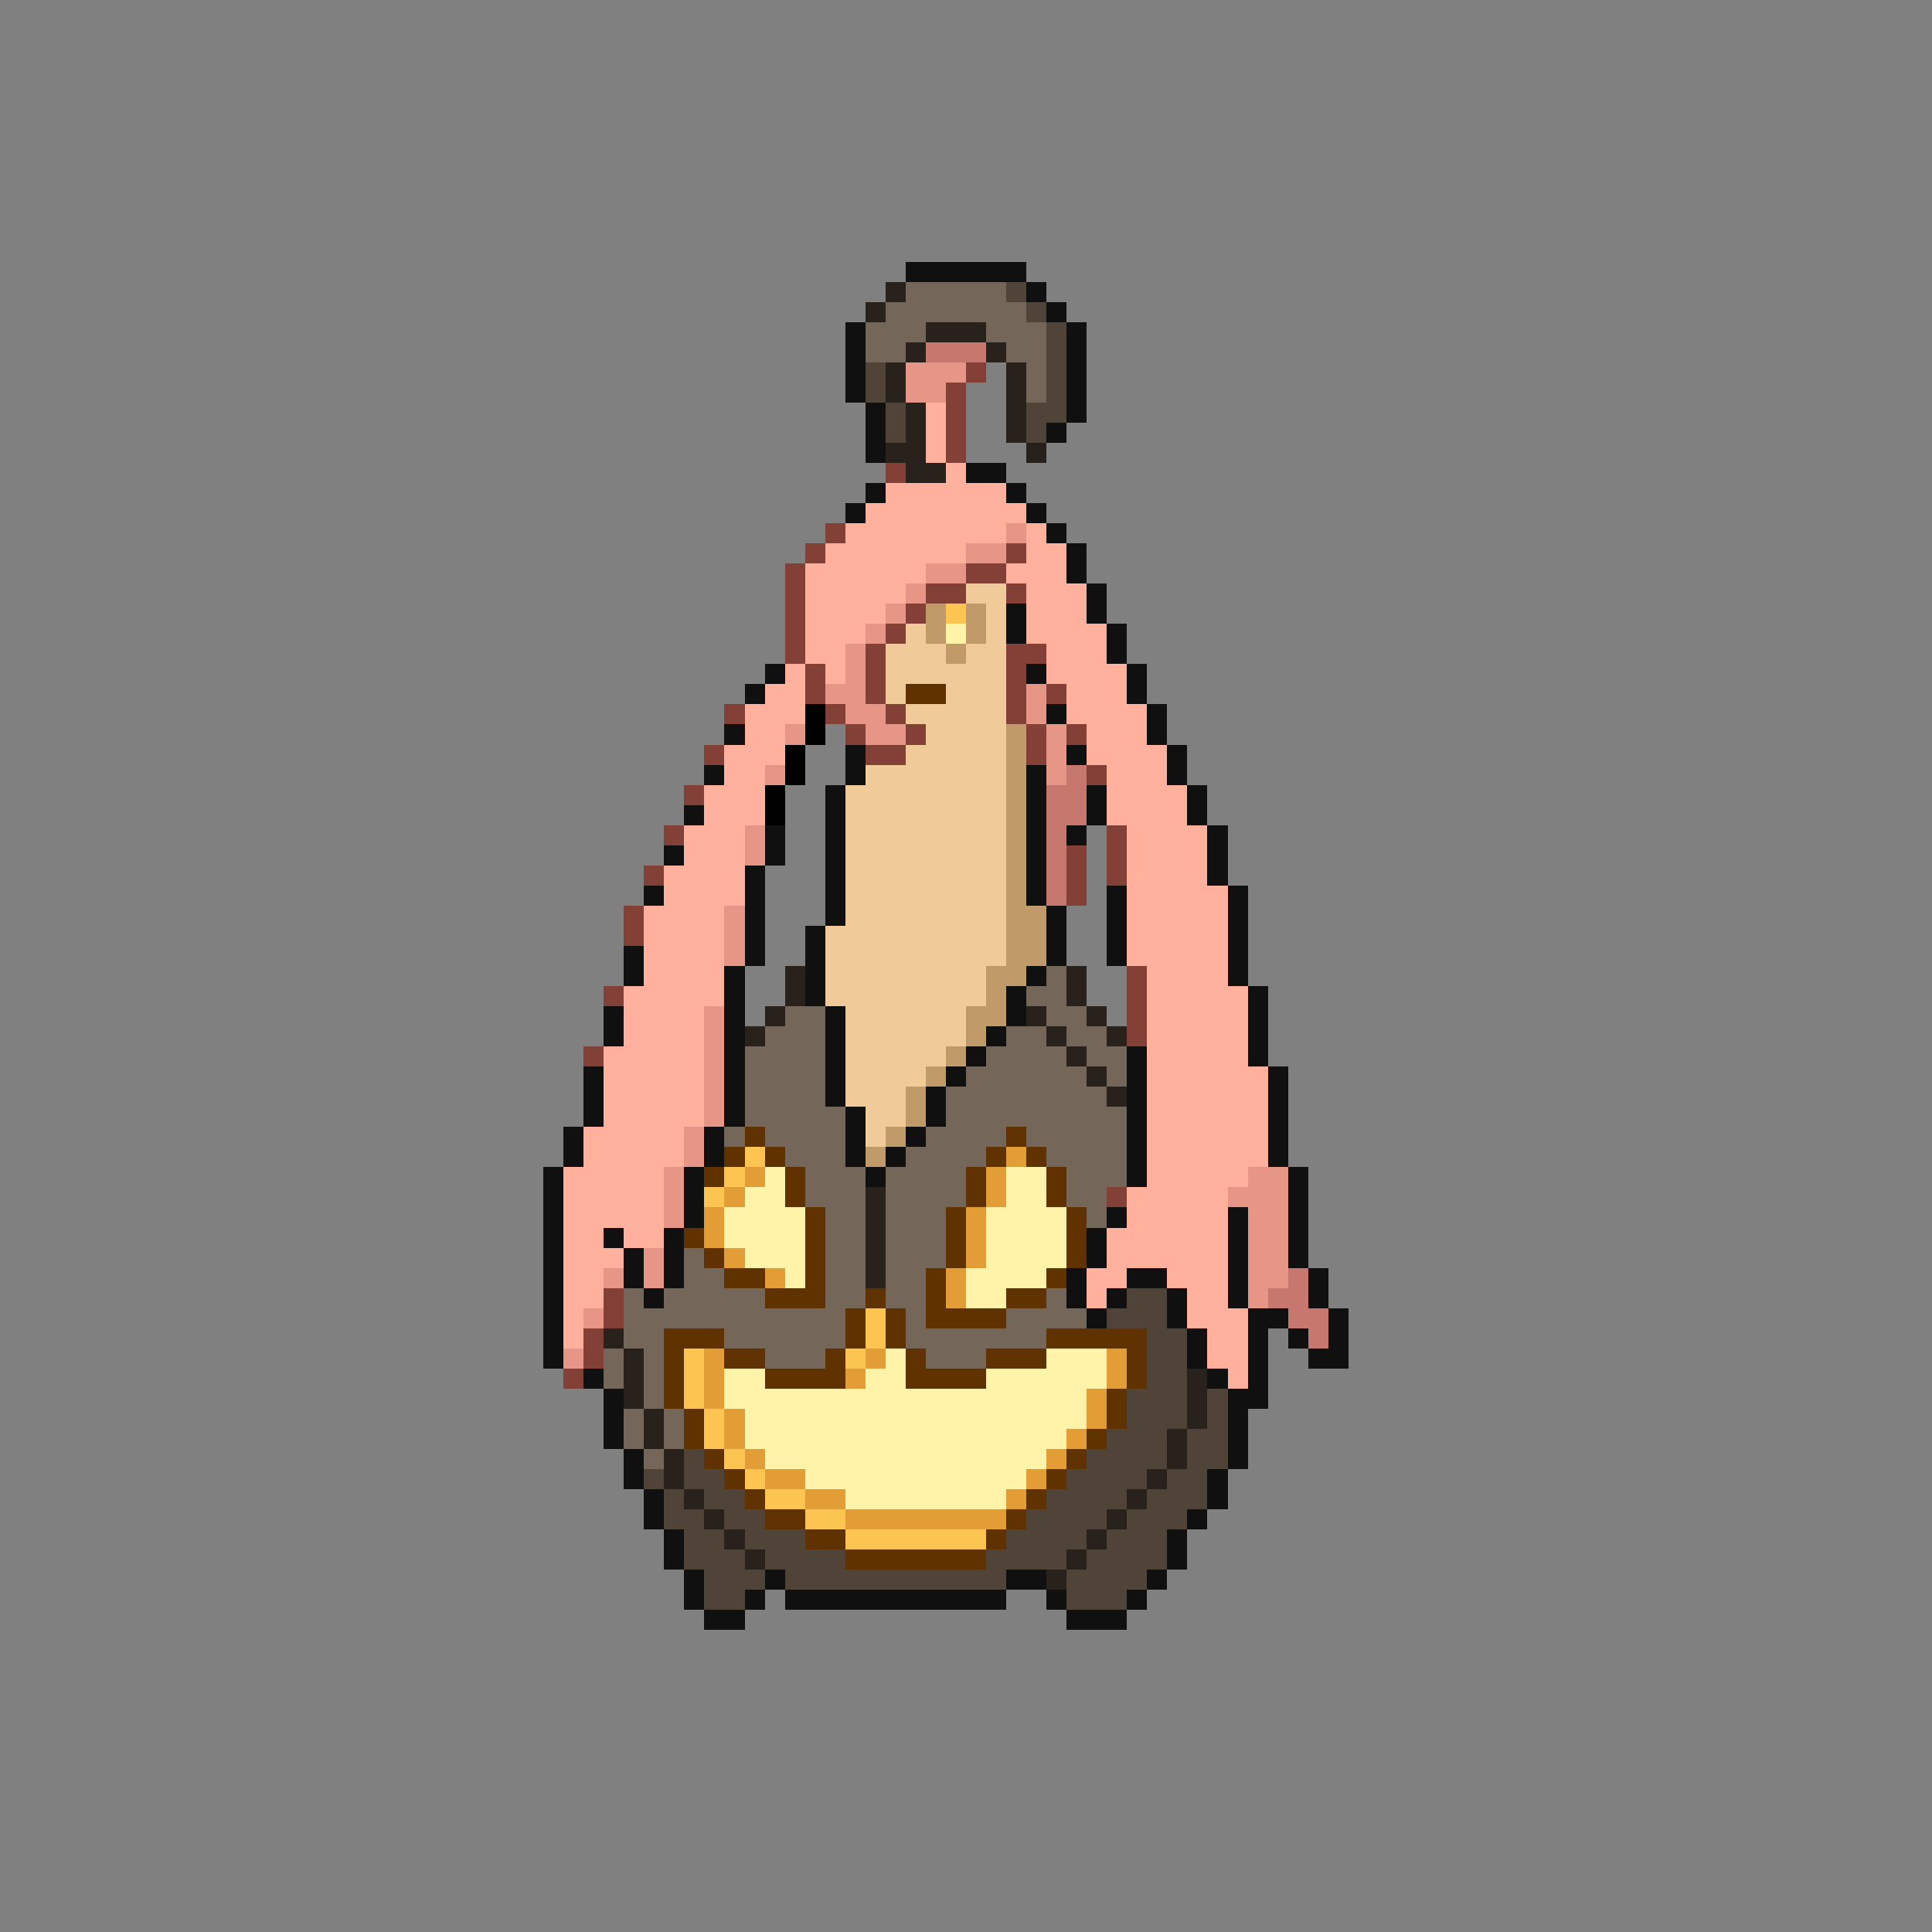 <svg xmlns="http://www.w3.org/2000/svg" viewBox="0 -0.5 96 96" shape-rendering="crispEdges">
<rect x="0" y="-0.5" width="96" height="96" fill="#808080" stroke="none"/>
<path stroke="#101010" d="M45 13h6M51 14h1M52 15h1M42 16h1M53 16h1M42 17h1M53 17h1M42 18h1M53 18h1M42 19h1M53 19h1M43 20h1M53 20h1M43 21h1M52 21h1M43 22h1M48 23h2M43 24h1M50 24h1M42 25h1M51 25h1M52 26h1M53 27h1M53 28h1M54 29h1M50 30h1M54 30h1M50 31h1M55 31h1M55 32h1M38 33h1M51 33h1M56 33h1M37 34h1M56 34h1M52 35h1M57 35h1M36 36h1M57 36h1M42 37h1M53 37h1M58 37h1M35 38h1M42 38h1M51 38h1M58 38h1M41 39h1M51 39h1M54 39h1M59 39h1M34 40h1M41 40h1M51 40h1M54 40h1M59 40h1M38 41h1M41 41h1M51 41h1M53 41h1M60 41h1M33 42h1M38 42h1M41 42h1M51 42h1M60 42h1M37 43h1M41 43h1M51 43h1M60 43h1M32 44h1M37 44h1M41 44h1M51 44h1M55 44h1M61 44h1M37 45h1M41 45h1M52 45h1M55 45h1M61 45h1M37 46h1M40 46h1M52 46h1M55 46h1M61 46h1M31 47h1M37 47h1M40 47h1M52 47h1M55 47h1M61 47h1M31 48h1M36 48h1M40 48h1M51 48h1M61 48h1M36 49h1M40 49h1M50 49h1M62 49h1M30 50h1M36 50h1M41 50h1M50 50h1M62 50h1M30 51h1M36 51h1M41 51h1M49 51h1M62 51h1M36 52h1M41 52h1M48 52h1M56 52h1M62 52h1M29 53h1M36 53h1M41 53h1M47 53h1M56 53h1M63 53h1M29 54h1M36 54h1M41 54h1M46 54h1M56 54h1M63 54h1M29 55h1M36 55h1M42 55h1M46 55h1M56 55h1M63 55h1M28 56h1M35 56h1M42 56h1M45 56h1M56 56h1M63 56h1M28 57h1M35 57h1M42 57h1M44 57h1M56 57h1M63 57h1M27 58h1M34 58h1M43 58h1M56 58h1M64 58h1M27 59h1M34 59h1M64 59h1M27 60h1M34 60h1M55 60h1M61 60h1M64 60h1M27 61h1M30 61h1M33 61h1M54 61h1M61 61h1M64 61h1M27 62h1M31 62h1M33 62h1M54 62h1M61 62h1M64 62h1M27 63h1M31 63h1M33 63h1M53 63h1M56 63h2M61 63h1M65 63h1M27 64h1M32 64h1M53 64h1M55 64h1M58 64h1M61 64h1M65 64h1M27 65h1M54 65h1M58 65h1M62 65h2M66 65h1M27 66h1M59 66h1M62 66h1M64 66h1M66 66h1M27 67h1M59 67h1M62 67h1M65 67h2M29 68h1M60 68h1M62 68h1M30 69h1M61 69h2M30 70h1M61 70h1M30 71h1M61 71h1M31 72h1M61 72h1M31 73h1M60 73h1M32 74h1M60 74h1M32 75h1M59 75h1M33 76h1M58 76h1M33 77h1M58 77h1M34 78h1M38 78h1M50 78h2M57 78h1M34 79h1M37 79h1M39 79h11M52 79h1M56 79h1M35 80h2M53 80h3" />
<path stroke="#28211c" d="M44 14h1M43 15h1M46 16h3M45 17h1M49 17h1M44 18h1M50 18h1M44 19h1M50 19h1M45 20h1M50 20h1M45 21h1M50 21h1M44 22h2M45 23h2M39 48h1M53 48h1M39 49h1M53 49h1M38 50h1M51 50h1M54 50h1M37 51h1M52 51h1M55 51h1M53 52h1M54 53h1M55 54h1M43 59h1M43 60h1M43 61h1M43 62h1M43 63h1M30 66h1M31 67h1M31 68h1M59 68h1M31 69h1M59 69h1M32 70h1M59 70h1M32 71h1M58 71h1M33 72h1M58 72h1M33 73h1M57 73h1M34 74h1M56 74h1M35 75h1M55 75h1M36 76h1M54 76h1M37 77h1M53 77h1M52 78h1" />
<path stroke="#746658" d="M45 14h5M44 15h7M43 16h3M49 16h3M43 17h2M50 17h2M51 18h1M51 19h1M52 48h1M51 49h2M39 50h2M52 50h2M38 51h3M50 51h2M53 51h2M37 52h4M49 52h4M54 52h2M37 53h4M48 53h6M55 53h1M37 54h4M47 54h8M37 55h5M47 55h9M36 56h1M38 56h4M46 56h4M51 56h5M39 57h3M45 57h4M52 57h4M40 58h3M44 58h4M53 58h3M40 59h3M44 59h4M53 59h2M41 60h2M44 60h3M54 60h1M41 61h2M44 61h3M34 62h1M41 62h2M44 62h3M34 63h2M41 63h2M44 63h2M31 64h1M33 64h5M41 64h2M44 64h2M52 64h1M31 65h11M45 65h1M50 65h4M31 66h2M36 66h6M45 66h7M30 67h1M32 67h1M38 67h3M46 67h3M30 68h1M32 68h1M32 69h1M31 70h1M33 70h1M31 71h1M33 71h1M32 72h1" />
<path stroke="#504338" d="M50 14h1M51 15h1M52 16h1M52 17h1M43 18h1M52 18h1M43 19h1M52 19h1M44 20h1M51 20h2M44 21h1M51 21h1M56 64h2M55 65h3M57 66h2M57 67h2M57 68h2M56 69h3M60 69h1M56 70h3M60 70h1M55 71h3M59 71h2M34 72h1M54 72h4M59 72h2M32 73h1M34 73h2M53 73h4M58 73h2M33 74h1M35 74h2M52 74h4M57 74h3M33 75h2M36 75h2M51 75h4M56 75h3M34 76h2M37 76h3M50 76h4M55 76h3M34 77h3M38 77h4M49 77h4M54 77h4M35 78h3M39 78h11M53 78h4M35 79h2M53 79h3" />
<path stroke="#c6786e" d="M46 17h3M53 38h1M52 39h2M52 40h2M52 41h1M52 42h1M52 43h1M52 44h1M64 63h1M63 64h2M64 65h2M65 66h1" />
<path stroke="#e69586" d="M45 18h3M45 19h2M50 26h1M48 27h2M46 28h2M45 29h1M44 30h1M43 31h1M42 32h1M42 33h1M41 34h2M51 34h1M42 35h2M51 35h1M39 36h1M43 36h2M52 36h1M52 37h1M38 38h1M52 38h1M37 41h1M37 42h1M36 45h1M36 46h1M36 47h1M35 50h1M35 51h1M35 52h1M35 53h1M35 54h1M35 55h1M34 56h1M34 57h1M33 58h1M62 58h2M33 59h1M61 59h3M33 60h1M62 60h2M62 61h2M32 62h1M62 62h2M30 63h1M32 63h1M62 63h2M62 64h1M29 65h1M28 67h1" />
<path stroke="#834037" d="M48 18h1M47 19h1M47 20h1M47 21h1M47 22h1M44 23h1M41 26h1M40 27h1M50 27h1M39 28h1M48 28h2M39 29h1M46 29h2M50 29h1M39 30h1M45 30h1M39 31h1M44 31h1M39 32h1M43 32h1M50 32h2M40 33h1M43 33h1M50 33h1M40 34h1M43 34h1M50 34h1M52 34h1M36 35h1M41 35h1M44 35h1M50 35h1M42 36h1M45 36h1M51 36h1M53 36h1M35 37h1M43 37h2M51 37h1M54 38h1M34 39h1M33 41h1M55 41h1M53 42h1M55 42h1M32 43h1M53 43h1M55 43h1M53 44h1M31 45h1M31 46h1M56 48h1M30 49h1M56 49h1M56 50h1M56 51h1M29 52h1M55 59h1M30 64h1M30 65h1M29 66h1M29 67h1M28 68h1" />
<path stroke="#ffb19e" d="M46 20h1M46 21h1M46 22h1M47 23h1M44 24h6M43 25h8M42 26h8M51 26h1M41 27h7M51 27h2M40 28h6M50 28h3M40 29h5M51 29h3M40 30h4M51 30h3M40 31h3M51 31h4M40 32h2M52 32h3M39 33h1M41 33h1M52 33h4M38 34h2M53 34h3M37 35h3M53 35h4M37 36h2M54 36h3M36 37h3M54 37h4M36 38h2M55 38h3M35 39h3M55 39h4M35 40h3M55 40h4M34 41h3M56 41h4M34 42h3M56 42h4M33 43h4M56 43h4M33 44h4M56 44h5M32 45h4M56 45h5M32 46h4M56 46h5M32 47h4M56 47h5M32 48h4M57 48h4M31 49h5M57 49h5M31 50h4M57 50h5M31 51h4M57 51h5M30 52h5M57 52h5M30 53h5M57 53h6M30 54h5M57 54h6M30 55h5M57 55h6M29 56h5M57 56h6M29 57h5M57 57h6M28 58h5M57 58h5M28 59h5M56 59h5M28 60h5M56 60h5M28 61h2M31 61h2M55 61h6M28 62h3M55 62h6M28 63h2M54 63h2M58 63h3M28 64h2M54 64h1M59 64h2M28 65h1M59 65h3M28 66h1M60 66h2M60 67h2M61 68h1" />
<path stroke="#25201b" d="M51 22h1" />
<path stroke="#f1ca99" d="M48 29h2M49 30h1M45 31h1M49 31h1M44 32h3M48 32h2M44 33h6M44 34h1M47 34h3M45 35h5M46 36h4M45 37h5M43 38h7M42 39h8M42 40h8M42 41h8M42 42h8M42 43h8M42 44h8M42 45h8M41 46h9M41 47h9M41 48h8M41 49h8M42 50h6M42 51h6M42 52h5M42 53h4M42 54h3M43 55h2M43 56h1" />
<path stroke="#c09a69" d="M46 30h1M48 30h1M46 31h1M48 31h1M47 32h1M50 36h1M50 37h1M50 38h1M50 39h1M50 40h1M50 41h1M50 42h1M50 43h1M50 44h1M50 45h2M50 46h2M50 47h2M49 48h2M49 49h1M48 50h2M48 51h1M47 52h1M46 53h1M45 54h1M45 55h1M44 56h1M43 57h1" />
<path stroke="#fcc450" d="M47 30h1M37 57h1M36 58h1M35 59h1M43 65h1M43 66h1M34 67h1M42 67h1M34 68h1M34 69h1M35 70h1M35 71h1M36 72h1M37 73h1M38 74h2M40 75h2M42 76h7" />
<path stroke="#fff3a9" d="M47 31h1M38 58h1M50 58h2M37 59h2M50 59h2M36 60h4M49 60h4M36 61h4M49 61h4M37 62h3M49 62h4M39 63h1M48 63h4M48 64h2M44 67h1M52 67h3M36 68h2M43 68h2M49 68h6M36 69h18M37 70h17M37 71h16M38 72h14M40 73h11M42 74h8" />
<path stroke="#603200" d="M45 34h2M37 56h1M50 56h1M36 57h1M38 57h1M49 57h1M51 57h1M35 58h1M39 58h1M48 58h1M52 58h1M39 59h1M48 59h1M52 59h1M40 60h1M47 60h1M53 60h1M34 61h1M40 61h1M47 61h1M53 61h1M35 62h1M40 62h1M47 62h1M53 62h1M36 63h2M40 63h1M46 63h1M52 63h1M38 64h3M43 64h1M46 64h1M50 64h2M42 65h1M44 65h1M46 65h4M33 66h3M42 66h1M44 66h1M52 66h5M33 67h1M36 67h2M41 67h1M45 67h1M49 67h3M56 67h1M33 68h1M38 68h4M45 68h4M56 68h1M33 69h1M55 69h1M34 70h1M55 70h1M34 71h1M54 71h1M35 72h1M53 72h1M36 73h1M52 73h1M37 74h1M51 74h1M38 75h2M50 75h1M40 76h2M49 76h1M42 77h7" />
<path stroke="#000000" d="M40 35h1M40 36h1M39 37h1M39 38h1M38 39h1M38 40h1" />
<path stroke="#e29d36" d="M50 57h1M37 58h1M49 58h1M36 59h1M49 59h1M35 60h1M48 60h1M35 61h1M48 61h1M36 62h1M48 62h1M38 63h1M47 63h1M47 64h1M35 67h1M43 67h1M55 67h1M35 68h1M42 68h1M55 68h1M35 69h1M54 69h1M36 70h1M54 70h1M36 71h1M53 71h1M37 72h1M52 72h1M38 73h2M51 73h1M40 74h2M50 74h1M42 75h8" />
</svg>